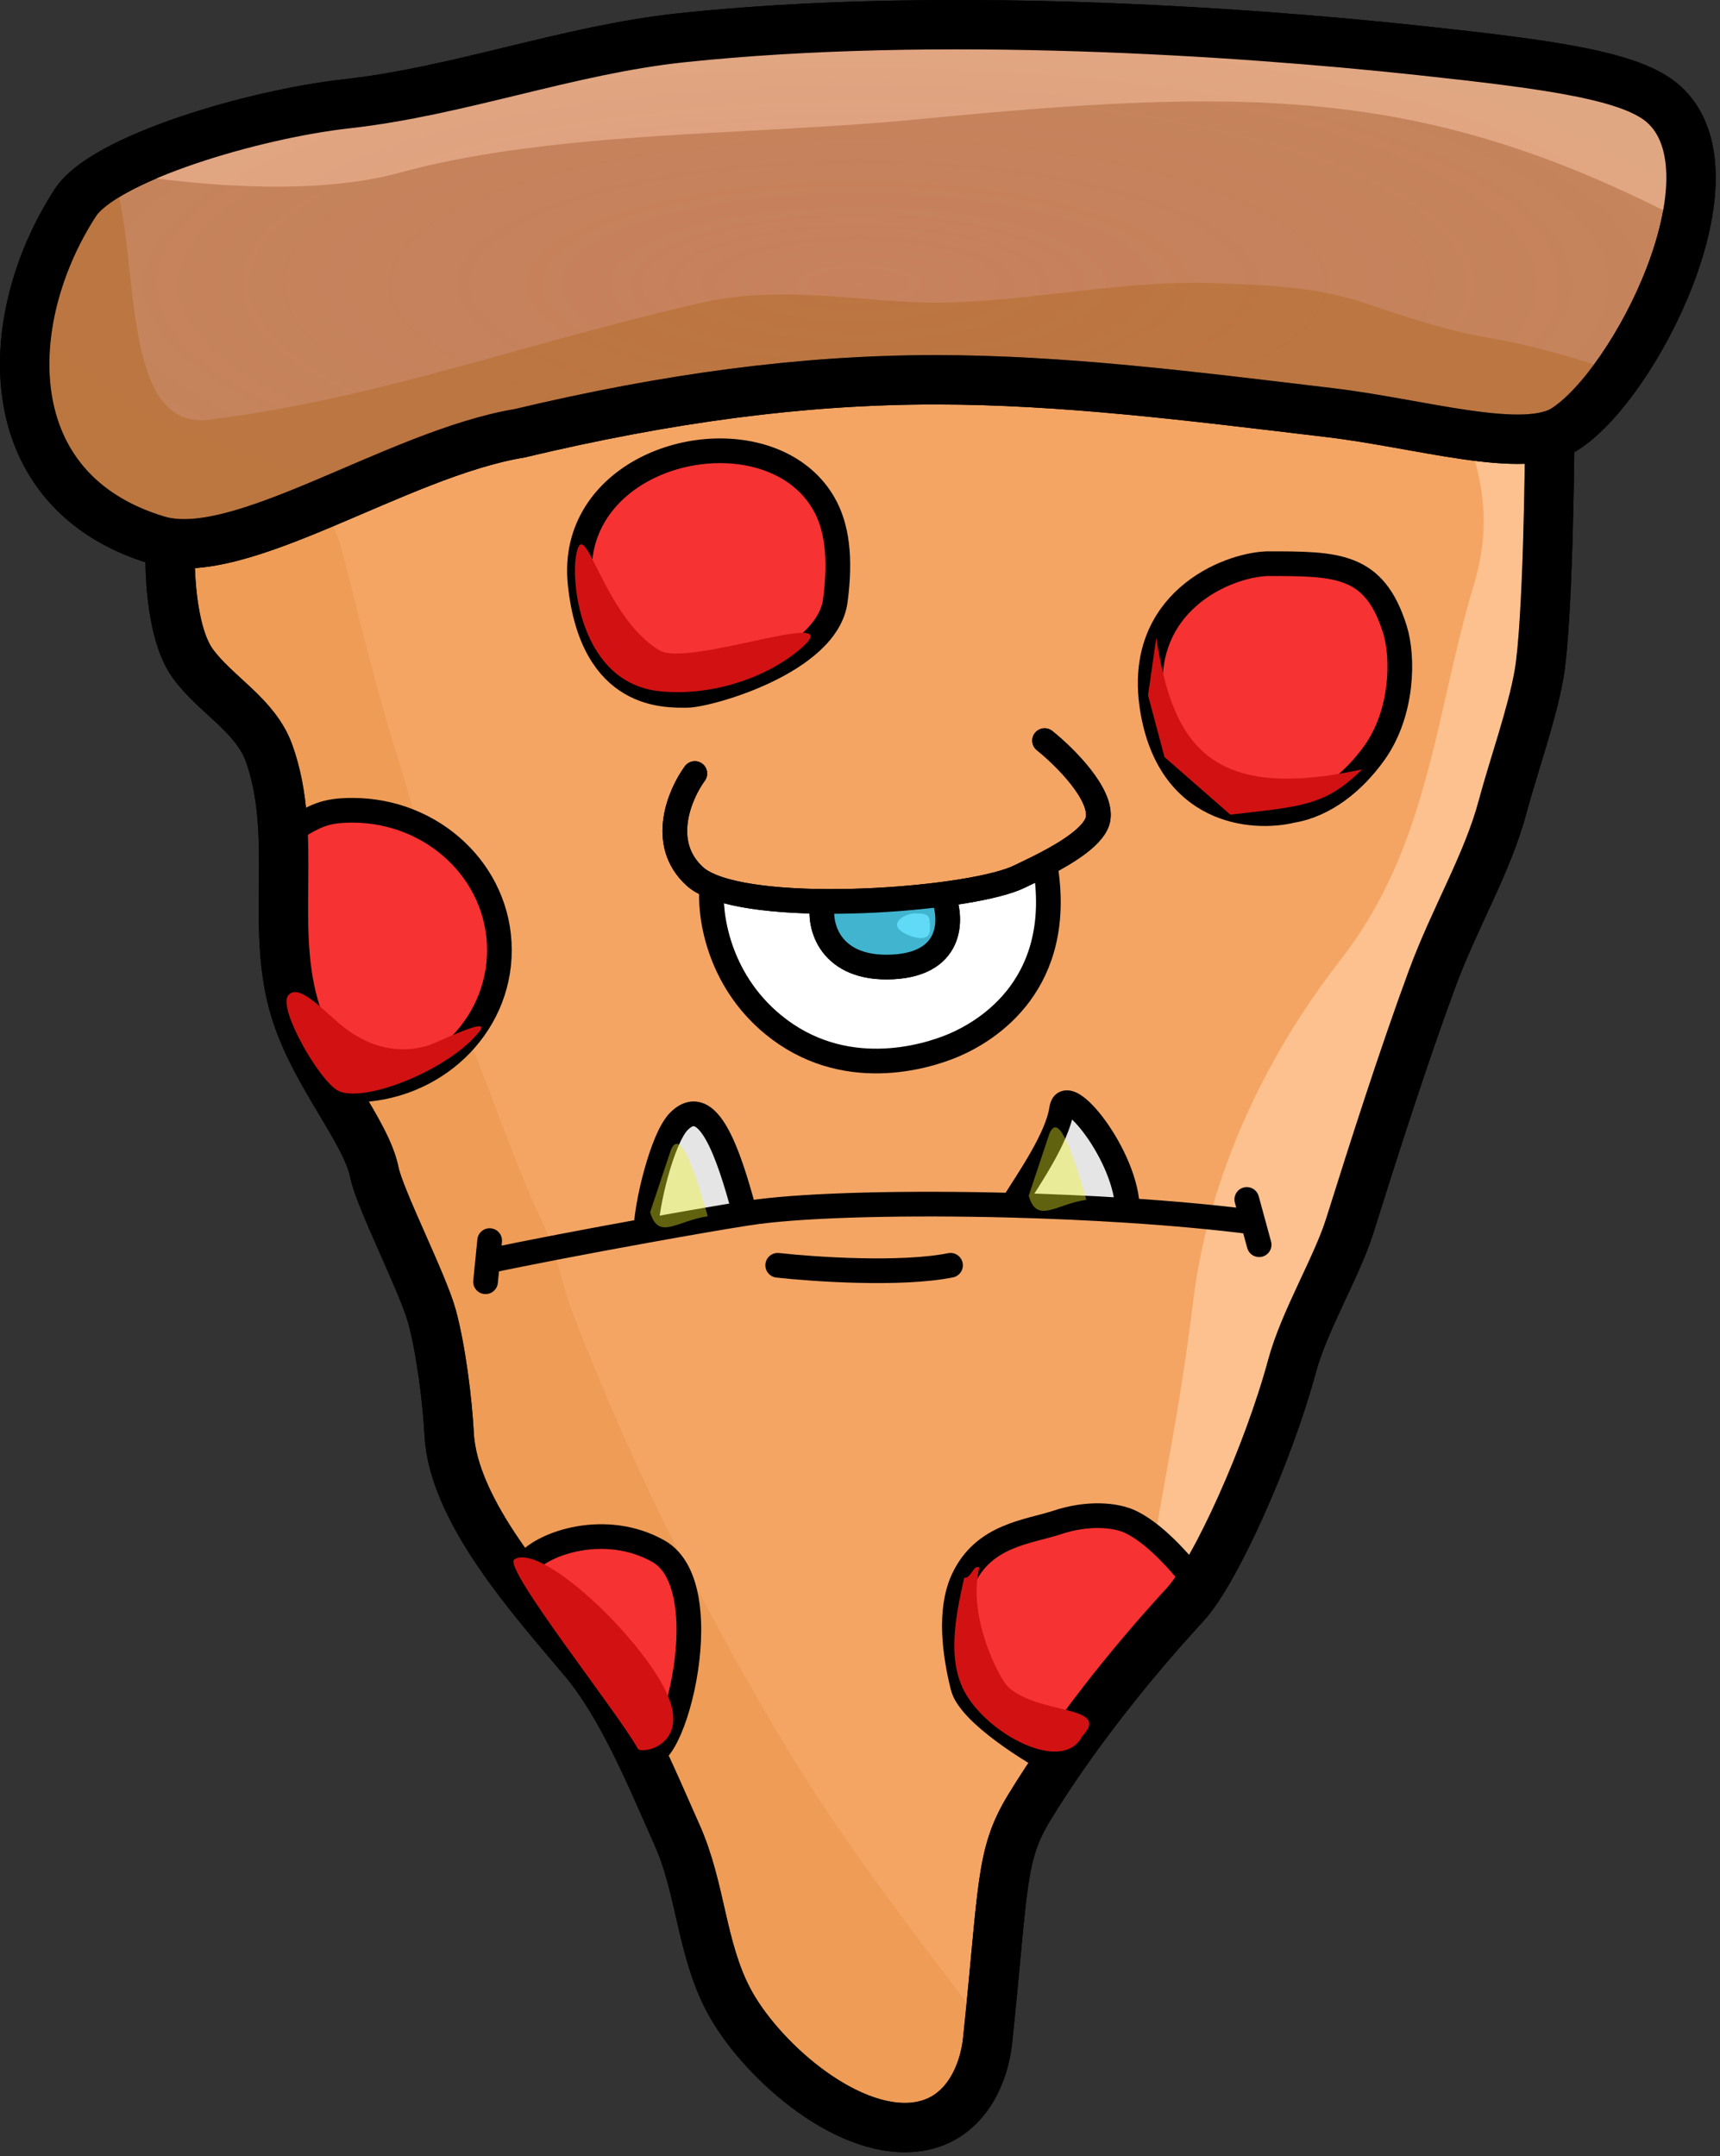 <svg width="209" height="262" viewBox="0 0 209 262" fill="none" xmlns="http://www.w3.org/2000/svg">
<rect x="0" y="0" width="209" height="262" fill="#333333" stroke="none"/>
<path d="M23.456 80.675C20.481 76.63 20.673 67.574 20.673 67.574C20.673 58 87 44.5 101.5 43C116 41.5 188 42 188.291 54.858C188.291 54.858 188.13 75.5 187 82C186.173 86.753 183.848 93.305 182.596 98C180.734 104.983 176.763 111.5 174 119C170.5 128.5 166.974 139.536 164 149C162.437 153.974 158.487 160.5 157 166C154.109 176.696 147.687 191 144 195C137.281 202.29 130.264 211.143 125.097 219.608C121.5 225.5 122 229 120 248C119.574 252.046 117.254 257.904 111 258.5C102.5 259.31 92.167 250 88.5 243C85.183 236.667 85.186 229.514 82.261 222.969C79.218 216.157 75.692 207.424 70.937 201.754C65.011 194.689 55.079 183.768 54.582 174.31C54.362 170.139 53.582 164 52.5 160C51.418 156 46.134 145.671 45.5 142.5C44.5 137.5 38.5 130.864 36 123.19C32.643 112.885 36.341 101.734 32.703 91.55C31.048 86.914 26.275 84.51 23.456 80.675Z" fill="#F5CC7A"/>
<path d="M23.456 80.675C20.481 76.63 20.673 67.574 20.673 67.574C20.673 58 87 44.5 101.5 43C116 41.5 188 42 188.291 54.858C188.291 54.858 188.13 75.5 187 82C186.173 86.753 183.848 93.305 182.596 98C180.734 104.983 176.763 111.5 174 119C170.5 128.5 166.974 139.536 164 149C162.437 153.974 158.487 160.5 157 166C154.109 176.696 147.687 191 144 195C137.281 202.29 130.264 211.143 125.097 219.608C121.5 225.5 122 229 120 248C119.574 252.046 117.254 257.904 111 258.5C102.5 259.31 92.167 250 88.5 243C85.183 236.667 85.186 229.514 82.261 222.969C79.218 216.157 75.692 207.424 70.937 201.754C65.011 194.689 55.079 183.768 54.582 174.31C54.362 170.139 53.582 164 52.5 160C51.418 156 46.134 145.671 45.5 142.5C44.5 137.5 38.5 130.864 36 123.19C32.643 112.885 36.341 101.734 32.703 91.55C31.048 86.914 26.275 84.51 23.456 80.675Z" fill="#F20D0D" fill-opacity="0.2"/>
<path d="M23.456 80.675C20.481 76.63 20.673 67.574 20.673 67.574C20.673 58 87 44.5 101.5 43C116 41.5 188 42 188.291 54.858C188.291 54.858 188.13 75.5 187 82C186.173 86.753 183.848 93.305 182.596 98C180.734 104.983 176.763 111.5 174 119C170.5 128.5 166.974 139.536 164 149C162.437 153.974 158.487 160.5 157 166C154.109 176.696 147.687 191 144 195C137.281 202.29 130.264 211.143 125.097 219.608C121.5 225.5 122 229 120 248C119.574 252.046 117.254 257.904 111 258.5C102.5 259.31 92.167 250 88.5 243C85.183 236.667 85.186 229.514 82.261 222.969C79.218 216.157 75.692 207.424 70.937 201.754C65.011 194.689 55.079 183.768 54.582 174.31C54.362 170.139 53.582 164 52.5 160C51.418 156 46.134 145.671 45.5 142.5C44.5 137.5 38.5 130.864 36 123.19C32.643 112.885 36.341 101.734 32.703 91.55C31.048 86.914 26.275 84.51 23.456 80.675Z" stroke="black" stroke-width="6" stroke-linecap="round"/>
<path fill-rule="evenodd" clip-rule="evenodd" d="M20.673 67.574C20.673 67.574 20.481 76.63 23.456 80.675C24.549 82.162 25.935 83.433 27.319 84.703C29.506 86.709 31.689 88.711 32.703 91.55C34.557 96.741 34.506 102.183 34.454 107.636C34.404 112.881 34.354 118.137 36 123.19C37.265 127.073 39.426 130.69 41.382 133.964C43.292 137.161 45.006 140.03 45.5 142.5C45.826 144.13 47.381 147.652 48.962 151.233C50.456 154.618 51.974 158.056 52.5 160C53.582 164 54.362 170.139 54.582 174.31C55.038 182.986 63.433 192.893 69.392 199.925C69.929 200.559 70.447 201.17 70.937 201.754C75.104 206.723 78.327 214.044 81.108 220.363C81.501 221.255 81.885 222.126 82.261 222.969C83.625 226.022 84.352 229.207 85.077 232.379C85.905 236.009 86.73 239.621 88.5 243C92.167 250 102.5 259.31 111 258.5C117.254 257.904 119.574 252.046 120 248C120.044 247.584 120.086 247.175 120.128 246.774C119.618 246.164 119.117 245.544 118.634 244.907C117.923 243.97 117.21 243.032 116.496 242.093C109.607 233.032 102.604 223.822 96.675 214.17C86.153 197.04 77.15 178.97 69.835 160.224C68.955 157.97 68.355 155.795 67.742 153.466C67.165 151.271 66.22 149.198 65.276 147.127C64.853 146.197 64.429 145.267 64.039 144.327C62.469 140.546 61.026 136.74 59.584 132.936C58.877 131.072 58.17 129.208 57.449 127.347C55.548 122.445 54.421 117.142 53.456 112.003C52.073 104.636 50.033 97.619 47.828 90.453C46.039 84.637 44.546 78.711 43.056 72.797C42.534 70.727 42.013 68.657 41.479 66.595C41.015 64.801 39.266 61.133 37.353 57.638C27.547 61.003 20.673 64.492 20.673 67.574Z" fill="#E58738" fill-opacity="0.3"/>
<path fill-rule="evenodd" clip-rule="evenodd" d="M180.451 35C178.984 38.285 177.83 41.661 177.37 44.663C176.887 47.816 177.699 50.623 178.587 53.696C179.91 58.269 181.403 63.431 179.053 71.208C177.766 75.469 176.778 79.817 175.788 84.17C173.239 95.379 170.683 106.622 163 116.5C149 134.5 145.857 151 145 158C143.899 166.993 142.663 173.828 141.54 180.041C140.258 187.131 139.122 193.41 138.501 201.161C140.504 198.695 142.534 196.318 144.539 194.077C148.407 189.754 155.143 174.295 158.176 162.735C159.025 159.501 160.638 155.938 162.197 152.496C163.504 149.613 164.771 146.814 165.519 144.363C168.639 134.135 172.338 122.208 176.009 111.941C177.217 108.562 178.646 105.368 180.042 102.245C181.996 97.876 183.888 93.646 185.027 89.245C185.484 87.479 186.078 85.469 186.694 83.383C187.848 79.476 189.081 75.301 189.646 71.953C190.832 64.928 191 42.62 191 42.62C190.93 39.416 186.86 36.921 180.451 35Z" fill="#FFCDA2" fill-opacity="0.7"/>
<path d="M94.5 153.761C99 154.261 109.5 154.961 115.5 153.761" stroke="black" stroke-width="3" stroke-linecap="round"/>
<path d="M78.5 149.549C78.5 146.549 80.46 138.301 82.5 136.261C86 132.761 88.5 139.981 90.5 147.481C91.109 147.386 91.615 147.312 92 147.261C98.408 146.418 110.327 146.127 123 146.466C125 143.3 128.5 138.261 129 134.761C129.5 131.261 137 140.598 137 147.098C132.388 146.8 127.644 146.591 123 146.466C110.327 146.127 98.408 146.418 92 147.261C91.615 147.312 91.109 147.386 90.5 147.481C87.894 147.885 83.41 148.661 78.5 149.549Z" fill="#E5E5E5"/>
<path d="M78.5 149.549L78.767 151.025L78.5 149.549ZM82.5 136.261L83.561 137.322L83.561 137.322L82.5 136.261ZM129 134.761L127.515 134.549V134.549L129 134.761ZM137 147.098L136.903 148.595L137 147.098ZM152.947 145.367C152.729 144.568 151.905 144.096 151.105 144.314C150.306 144.532 149.835 145.357 150.053 146.156L152.947 145.367ZM151.553 151.656C151.771 152.455 152.595 152.927 153.395 152.709C154.194 152.491 154.665 151.666 154.447 150.867L151.553 151.656ZM60.993 150.911C61.075 150.086 60.474 149.351 59.649 149.269C58.825 149.186 58.09 149.788 58.007 150.612L60.993 150.911ZM57.507 155.612C57.425 156.437 58.026 157.172 58.851 157.254C59.675 157.336 60.41 156.735 60.493 155.911L57.507 155.612ZM92 147.261L92.196 148.749L92 147.261ZM80 149.549C80 148.251 80.448 145.593 81.181 142.945C81.542 141.641 81.958 140.391 82.395 139.363C82.852 138.289 83.265 137.617 83.561 137.322L81.439 135.201C80.715 135.925 80.119 137.049 79.634 138.189C79.13 139.375 78.674 140.757 78.29 142.145C77.532 144.88 77 147.846 77 149.549H80ZM83.561 137.322C83.883 136.999 84.1 136.897 84.2 136.867C84.271 136.846 84.315 136.847 84.39 136.877C84.647 136.979 85.135 137.393 85.759 138.488C86.961 140.6 88.044 144.094 89.051 147.867L91.949 147.094C90.956 143.368 89.789 139.502 88.366 137.004C87.677 135.794 86.759 134.591 85.5 134.09C84.817 133.818 84.076 133.771 83.333 133.995C82.619 134.21 81.992 134.648 81.439 135.201L83.561 137.322ZM124.268 147.267C125.238 145.732 126.656 143.613 127.867 141.479C129.061 139.374 130.192 137.027 130.485 134.974L127.515 134.549C127.308 135.996 126.439 137.918 125.258 139.999C124.094 142.051 122.762 144.034 121.732 145.665L124.268 147.267ZM130.485 134.974C130.512 134.783 130.479 135.309 129.871 135.47C129.486 135.572 129.346 135.37 129.664 135.569C130.186 135.896 131.033 136.746 131.967 138.052C133.83 140.657 135.5 144.305 135.5 147.098H138.5C138.5 143.39 136.42 139.12 134.408 136.307C133.404 134.904 132.283 133.67 131.257 133.027C130.802 132.742 129.995 132.334 129.103 132.57C127.99 132.865 127.613 133.865 127.515 134.549L130.485 134.974ZM150.053 146.156L150.803 148.906L153.697 148.117L152.947 145.367L150.053 146.156ZM150.803 148.906L151.553 151.656L154.447 150.867L153.697 148.117L150.803 148.906ZM58.007 150.612L57.757 153.112L60.743 153.411L60.993 150.911L58.007 150.612ZM57.757 153.112L57.507 155.612L60.493 155.911L60.743 153.411L57.757 153.112ZM59.566 154.728C64.077 153.755 71.837 152.279 78.767 151.025L78.233 148.073C71.297 149.328 63.496 150.811 58.934 151.795L59.566 154.728ZM78.767 151.025C83.674 150.137 88.144 149.364 90.73 148.963L90.27 145.999C87.645 146.406 83.145 147.184 78.233 148.073L78.767 151.025ZM90.73 148.963C91.334 148.869 91.827 148.797 92.196 148.749L91.804 145.774C91.403 145.827 90.884 145.903 90.27 145.999L90.73 148.963ZM92.196 148.749C98.481 147.922 110.303 147.627 122.96 147.966L123.04 144.967C110.351 144.627 98.335 144.915 91.804 145.774L92.196 148.749ZM122.96 147.966C127.586 148.09 132.312 148.298 136.903 148.595L137.097 145.601C132.464 145.302 127.701 145.092 123.04 144.967L122.96 147.966ZM136.903 148.595C142.27 148.941 147.446 149.408 152.059 149.999L152.441 147.024C147.749 146.422 142.508 145.95 137.097 145.601L136.903 148.595Z" fill="black"/>
<path d="M35.755 100.665L35.046 101.071L35.002 101.886C34.475 111.633 34.592 117.062 35.428 121.027C36.18 124.592 37.517 126.939 39.25 129.985C39.461 130.356 39.679 130.738 39.902 131.134C39.948 131.231 40.006 131.331 40.08 131.432C40.243 131.654 40.461 131.852 40.733 132.011C41.261 132.32 41.952 132.467 42.83 132.467C52.614 132.467 60.684 124.931 60.684 115.467C60.684 106.003 52.614 98.467 42.83 98.467C41.187 98.467 40.029 98.624 38.918 99.029C38.026 99.354 37.194 99.834 36.249 100.381C36.088 100.474 35.923 100.569 35.755 100.665Z" fill="#F73232" stroke="black" stroke-width="3"/>
<path d="M80 188.5C73.6 184.9 66 187.5 64 190C68.333 196 75.942 209.07 78 212.5C81 217.5 88 193 80 188.5Z" fill="#F73232" stroke="black" stroke-width="3"/>
<path d="M117 192C119.5 186.5 125 186.167 128.5 185C132 183.833 135.5 184 137.5 185C140.835 186.668 144.088 190.735 145.452 192.439L145.5 192.5L137.5 202.5L128.5 214.5C125.5 213 117.8 208.2 117 205C116 201 115.294 195.754 117 192Z" fill="#F73232" stroke="black" stroke-width="3"/>
<path d="M23.456 80.675C20.481 76.63 20.673 67.574 20.673 67.574C20.673 58 87 44.5 101.5 43C116 41.5 188 42 188.291 54.858C188.291 54.858 188.13 75.5 187 82C186.173 86.753 183.848 93.305 182.596 98C180.734 104.983 176.763 111.5 174 119C170.5 128.5 166.974 139.536 164 149C162.437 153.974 158.487 160.5 157 166C154.109 176.696 147.687 191 144 195C137.281 202.29 130.264 211.143 125.097 219.608C121.5 225.5 122 229 120 248C119.574 252.046 117.254 257.904 111 258.5C102.5 259.31 92.167 250 88.5 243C85.183 236.667 85.186 229.514 82.261 222.969C79.218 216.157 75.692 207.424 70.937 201.754C65.011 194.689 55.079 183.768 54.582 174.31C54.362 170.139 53.582 164 52.5 160C51.418 156 46.134 145.671 45.5 142.5C44.5 137.5 38.5 130.864 36 123.19C32.643 112.885 36.341 101.734 32.703 91.55C31.048 86.914 26.275 84.51 23.456 80.675Z" stroke="black" stroke-width="6" stroke-linecap="round"/>
<path d="M42.135 12.612C30.813 13.87 12.641 19.242 9.141 24.651C-0.03 38.824 -0.613 59.725 19.141 65.651C29.141 68.651 48.141 55.151 63.141 52.651C80.965 48.407 97.403 46.151 113.641 46.151C129.141 46.151 144.641 48.123 161.641 50.151C172.641 51.463 185.143 55.331 190.141 52.151C198.708 46.699 211.641 21.151 202.141 12.651C198.304 9.219 188.641 7.875 172.641 6.151C150.141 3.726 113.767 1.329 82.92 4.576C69.07 6.034 55.806 11.093 42.135 12.612Z" fill="#C99265"/>
<path d="M42.135 12.612C30.813 13.87 12.641 19.242 9.141 24.651C-0.03 38.824 -0.613 59.725 19.141 65.651C29.141 68.651 48.141 55.151 63.141 52.651C80.965 48.407 97.403 46.151 113.641 46.151C129.141 46.151 144.641 48.123 161.641 50.151C172.641 51.463 185.143 55.331 190.141 52.151C198.708 46.699 211.641 21.151 202.141 12.651C198.304 9.219 188.641 7.875 172.641 6.151C150.141 3.726 113.767 1.329 82.92 4.576C69.07 6.034 55.806 11.093 42.135 12.612Z" fill="url(#paint0_diamond_7_95)" fill-opacity="0.2"/>
<path d="M42.135 12.612C30.813 13.87 12.641 19.242 9.141 24.651C-0.03 38.824 -0.613 59.725 19.141 65.651C29.141 68.651 48.141 55.151 63.141 52.651C80.965 48.407 97.403 46.151 113.641 46.151C129.141 46.151 144.641 48.123 161.641 50.151C172.641 51.463 185.143 55.331 190.141 52.151C198.708 46.699 211.641 21.151 202.141 12.651C198.304 9.219 188.641 7.875 172.641 6.151C150.141 3.726 113.767 1.329 82.92 4.576C69.07 6.034 55.806 11.093 42.135 12.612Z" stroke="black" stroke-width="6" stroke-linecap="round"/>
<path fill-rule="evenodd" clip-rule="evenodd" d="M13.717 20.921C25.971 22.928 39.136 23.554 48.5 21C61.428 17.474 76.501 16.665 91.286 15.871C98.168 15.502 104.988 15.135 111.5 14.5C150.63 10.682 172 10.5 202 25.5C202.988 25.994 203.947 26.499 204.873 27.001C206.089 21.149 205.615 15.76 202.141 12.651C198.304 9.219 188.641 7.875 172.641 6.151C150.141 3.726 113.767 1.329 82.92 4.576C75.897 5.315 69.025 6.981 62.174 8.641C55.514 10.255 48.874 11.864 42.135 12.612C33.456 13.577 20.752 16.958 13.717 20.921Z" fill="#E8B890"/>
<path fill-rule="evenodd" clip-rule="evenodd" d="M13.717 20.921C25.971 22.928 39.136 23.554 48.5 21C61.428 17.474 76.501 16.665 91.286 15.871C98.168 15.502 104.988 15.135 111.5 14.5C150.63 10.682 172 10.5 202 25.5C202.988 25.994 203.947 26.499 204.873 27.001C206.089 21.149 205.615 15.76 202.141 12.651C198.304 9.219 188.641 7.875 172.641 6.151C150.141 3.726 113.767 1.329 82.92 4.576C75.897 5.315 69.025 6.981 62.174 8.641C55.514 10.255 48.874 11.864 42.135 12.612C33.456 13.577 20.752 16.958 13.717 20.921Z" fill="url(#paint1_diamond_7_95)" fill-opacity="0.2"/>
<path fill-rule="evenodd" clip-rule="evenodd" d="M196.67 45.3C191.54 43.479 186.256 41.969 180.895 41.054C175.909 40.204 171.13 38.604 166.359 37.006C166.189 36.95 166.019 36.893 165.85 36.836C159.98 34.872 154.314 34.66 148.21 34.431C148 34.423 147.79 34.415 147.578 34.407C141.475 34.176 135.35 34.875 129.225 35.574C124.405 36.124 119.585 36.674 114.777 36.77C111.598 36.834 108.306 36.57 104.925 36.298C98.553 35.786 91.863 35.249 85 36.836C76.836 38.724 69.472 40.768 62.396 42.732C50.12 46.14 38.712 49.306 25.5 51C17.849 51.981 16.769 42.184 15.73 32.77C15.245 28.373 14.769 24.059 13.637 20.966C11.534 22.159 9.948 23.404 9.141 24.651C-0.03 38.824 -0.613 59.725 19.141 65.651C24.906 67.381 33.663 63.626 42.92 59.657C49.719 56.741 56.789 53.71 63.141 52.651C80.965 48.407 97.403 46.151 113.641 46.151C128.227 46.151 142.813 47.898 158.65 49.794C159.642 49.912 160.639 50.032 161.641 50.151C164.788 50.527 168.058 51.111 171.241 51.68C179.181 53.1 186.573 54.421 190.141 52.151C192.19 50.847 194.488 48.394 196.67 45.3Z" fill="#B87137" fill-opacity="0.7"/>
<path d="M42.135 12.612C30.813 13.87 12.641 19.242 9.141 24.651C-0.03 38.824 -0.613 59.725 19.141 65.651C29.141 68.651 48.141 55.151 63.141 52.651C80.965 48.407 97.403 46.151 113.641 46.151C129.141 46.151 144.641 48.123 161.641 50.151C172.641 51.463 185.143 55.331 190.141 52.151C198.708 46.699 211.641 21.151 202.141 12.651C198.304 9.219 188.641 7.875 172.641 6.151C150.141 3.726 113.767 1.329 82.92 4.576C69.07 6.034 55.806 11.093 42.135 12.612Z" stroke="black" stroke-width="6" stroke-linecap="round"/>
<path d="M70.5 71C70.128 67.532 70.93 64.677 72.382 62.359C78.145 53.158 94.756 51.804 100.124 61.241C101.678 63.973 102.203 67.726 101.5 73C100.5 80.5 86 84.5 83.5 84.5C81 84.5 72 85 70.5 71Z" fill="#F73232" stroke="black" stroke-width="3"/>
<path d="M140 86C138 73.2 149 68.667 154 68.5C162.5 68.5 167 68.5 169.5 76.5C170.544 79.841 170.5 86.601 167 91.5C164.5 95 161 97.833 157 98.5C152.167 99.667 142 98.8 140 86Z" fill="#F73232" stroke="black" stroke-width="3"/>
<path d="M93.93 124.5C87.129 118.9 86.167 110.88 86.5 107.713C94.925 111.121 118.485 109.222 123.929 106.5C124.525 106.202 125.674 105.676 126.974 105C129.474 119.5 120.04 125.238 115.929 127C112.429 128.5 102.429 131.5 93.93 124.5Z" fill="white"/>
<path d="M86.5 107.713C86.167 110.88 87.129 118.9 93.93 124.5C102.429 131.5 112.429 128.5 115.929 127C120.04 125.238 129.474 119.5 126.974 105M86.5 107.713C85.641 107.366 84.939 106.963 84.43 106.5C80.029 102.5 82.596 96.5 84.43 94M86.5 107.713C94.925 111.121 118.485 109.222 123.929 106.5C124.525 106.202 125.674 105.676 126.974 105M126.974 105C129.702 103.581 133.095 101.504 133.429 99.5C133.929 96.5 129.429 92 126.929 90M100 109.54C99.333 112.54 100.9 117.9 108.5 117.5C116.1 117.1 115.667 111.178 114.5 108.678" stroke="black" stroke-width="3" stroke-linecap="round"/>
<path d="M114.5 108.678C110.1 109.253 104.885 109.591 100 109.54C99.333 112.54 100.9 117.9 108.5 117.5C116.1 117.1 115.667 111.178 114.5 108.678Z" fill="#41B5CF"/>
<path d="M84.43 94C82.596 96.5 80.029 102.5 84.43 106.5C84.939 106.963 85.641 107.366 86.5 107.713C94.925 111.121 118.485 109.222 123.929 106.5C124.525 106.202 125.674 105.676 126.974 105C129.702 103.581 133.095 101.504 133.429 99.5C133.929 96.5 129.429 92 126.929 90M100 109.54C99.333 112.54 100.9 117.9 108.5 117.5C116.1 117.1 115.667 111.178 114.5 108.678" stroke="black" stroke-width="3" stroke-linecap="round"/>
<g style="mix-blend-mode:darken">
<path d="M58.238 125.371C54.496 130.067 44 134.214 41 132.5C38.74 131.209 33.793 122.596 35 121C36.316 119.259 39.598 123.183 42 125C45.089 127.336 48.606 128.121 52.132 127.025C55.315 125.669 59.598 123.664 58.238 125.371Z" fill="#D21212"/>
</g>
<g style="mix-blend-mode:darken">
<path d="M97.403 78.731C103.278 73.585 83.685 81.15 80.143 79.039C73.203 74.905 71 62 70 67.5C69.364 71 70.643 83 80.143 84C86.433 84.662 93.248 82.369 97.403 78.731Z" fill="#D21212"/>
</g>
<g style="mix-blend-mode:darken">
<path d="M165.5 93.5C147 97.5 142.5 90.5 140.5 77.5L139.5 84.5L141.5 92L149.5 99C158 98 161 98 165.5 93.5Z" fill="#D21212"/>
</g>
<g style="mix-blend-mode:darken">
<path d="M119 190.5C118.299 190.046 118.022 191.843 117.159 191.743C116.203 196.043 115.027 201.449 117.159 205.5C119.92 210.745 129.114 215.633 131.5 211C135.114 207.134 126.228 208.458 122.5 205C121.499 204.071 117.5 196.5 119 190.5Z" fill="#D21212"/>
</g>
<g style="mix-blend-mode:darken">
<path d="M81.5 207C79.5 200.5 66 187.312 62.5 189.5C61 190.438 75 208 77.5 212.5C77.873 213.172 83.124 212.278 81.5 207Z" fill="#D21212"/>
</g>
<g style="mix-blend-mode:darken">
<path d="M86 147.805C84 140.805 82.5 137.305 81.5 139.805L79 147.305C80 150.805 82.292 148.335 86 147.805Z" fill="#F2F62A" fill-opacity="0.4"/>
</g>
<g style="mix-blend-mode:darken">
<path d="M132 145.805C130 138.805 128.5 135.305 127.5 137.805L125 145.305C126 148.805 128.292 146.335 132 145.805Z" fill="#F2F62A" fill-opacity="0.4"/>
</g>
<path d="M113 112.956C113 114.912 109.924 113.647 109.263 112.956C108.329 111.978 110.1 111 111.132 111C113 111 113 111.268 113 112.956Z" fill="#60DAF6"/>
<defs>
<radialGradient id="paint0_diamond_7_95" cx="0" cy="0" r="1" gradientUnits="userSpaceOnUse" gradientTransform="translate(104.239 34.542) rotate(90) scale(31.542 101.239)">
<stop stop-color="#C03F3F"/>
<stop offset="1" stop-color="#A51111" stop-opacity="0.53"/>
</radialGradient>
<radialGradient id="paint1_diamond_7_95" cx="0" cy="0" r="1" gradientUnits="userSpaceOnUse" gradientTransform="translate(104.472 30.658) rotate(90) scale(27.658 101.006)">
<stop stop-color="#C03F3F"/>
<stop offset="1" stop-color="#A51111" stop-opacity="0.53"/>
</radialGradient>
</defs>
</svg>
